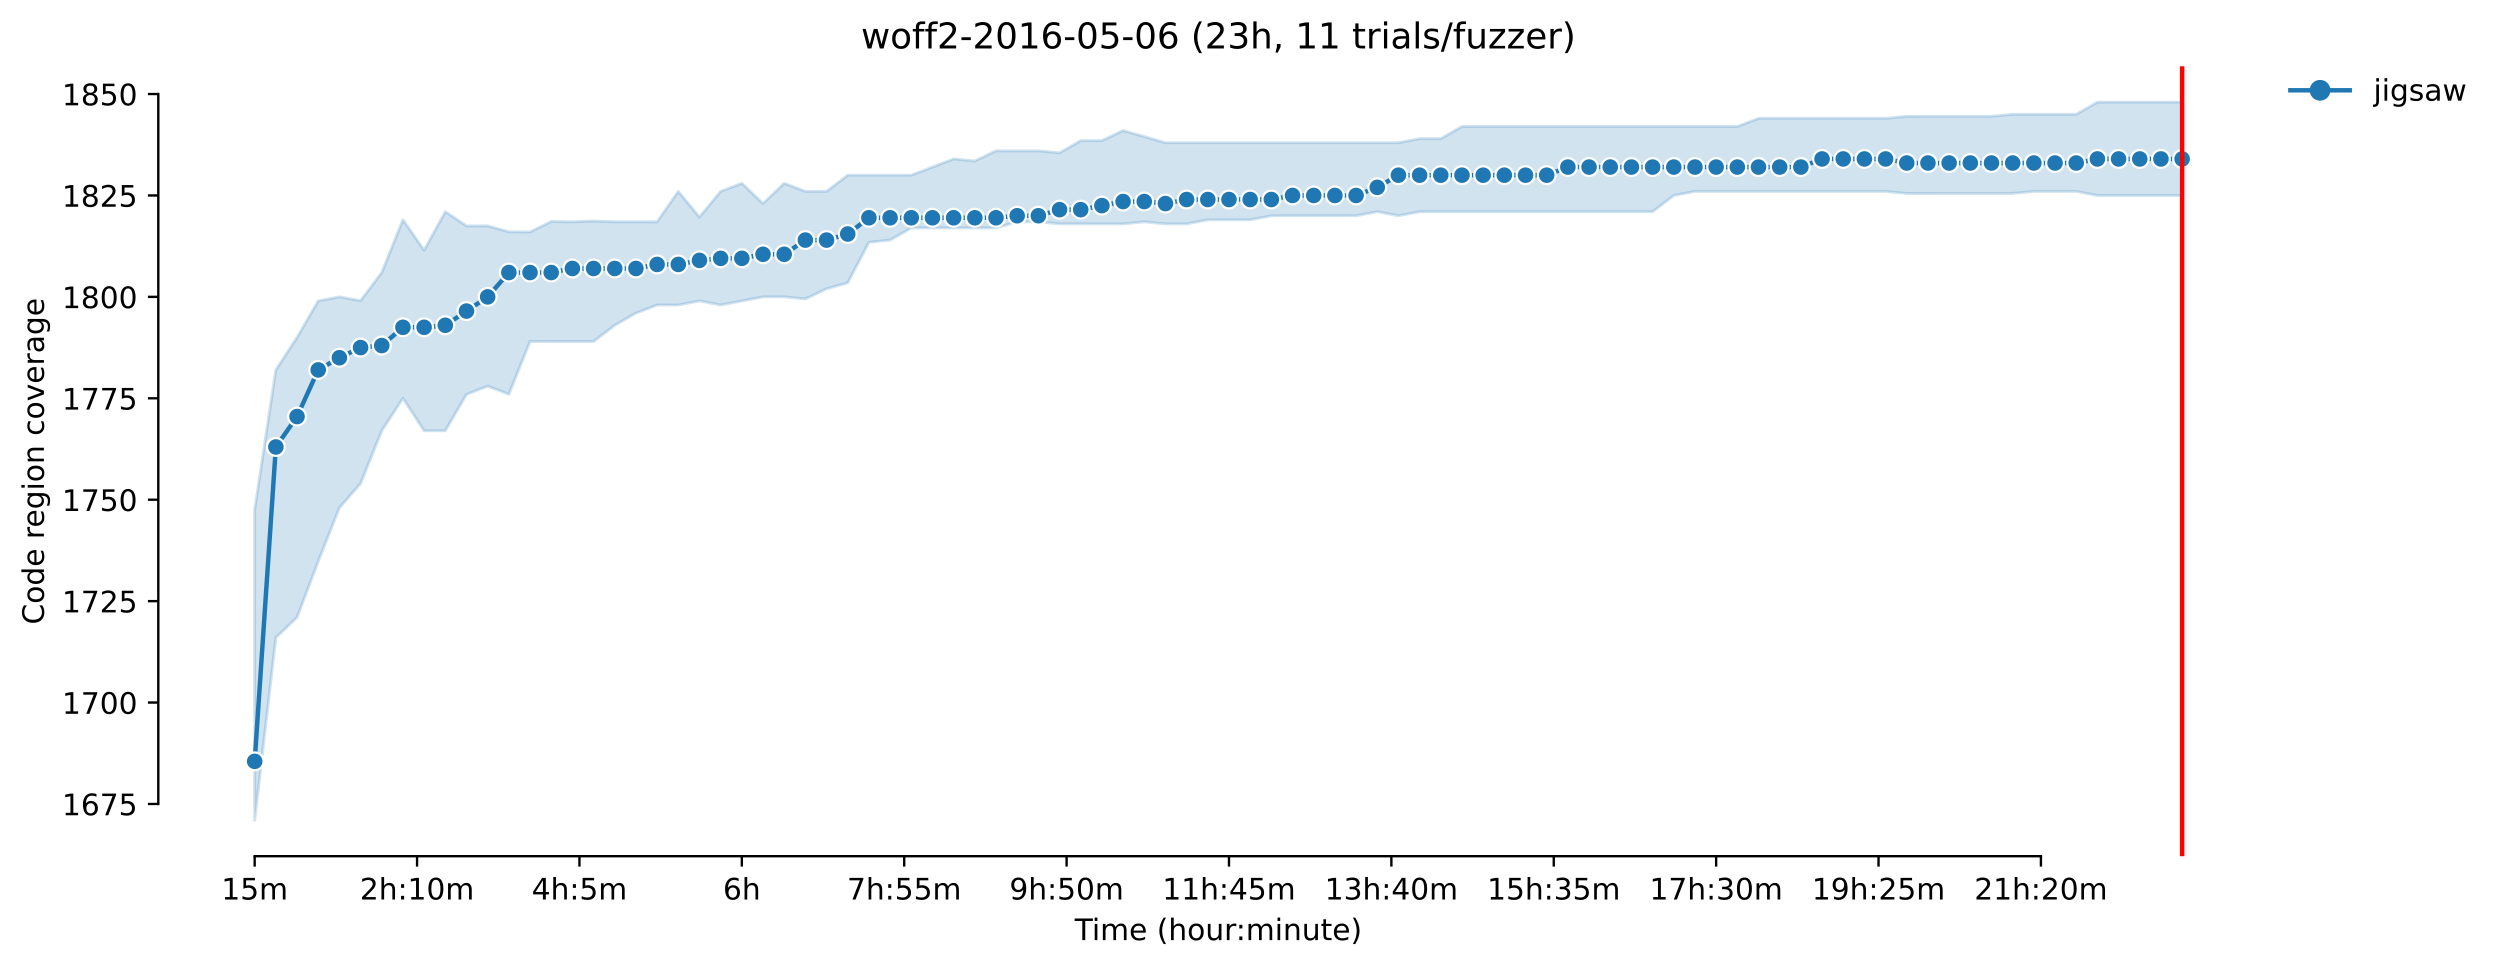 <?xml version="1.0" encoding="utf-8" standalone="no"?>
<!DOCTYPE svg PUBLIC "-//W3C//DTD SVG 1.1//EN"
  "http://www.w3.org/Graphics/SVG/1.1/DTD/svg11.dtd">
<!-- Created with matplotlib (https://matplotlib.org/) -->
<svg height="325.986pt" version="1.1" viewBox="0 0 842.188 325.986" width="842.188pt" xmlns="http://www.w3.org/2000/svg" xmlns:xlink="http://www.w3.org/1999/xlink">
 <defs>
  <style type="text/css">*{stroke-linecap:butt;stroke-linejoin:round;}</style>
 </defs>
 <g id="figure_1">
  <g id="patch_1">
   <path d="M 0 325.986 
L 842.188 325.986 
L 842.188 0 
L 0 0 
z
" style="fill:#ffffff;"/>
  </g>
  <g id="axes_1">
   <g id="patch_2">
    <path d="M 53.328 288.43 
L 767.568 288.43 
L 767.568 22.318 
L 53.328 22.318 
z
" style="fill:#ffffff;"/>
   </g>
   <g id="PolyCollection_1">
    <defs>
     <path d="M 85.794 -154.23 
L 85.794 -49.652 
L 92.929 -111.183 
L 100.064 -118.016 
L 107.199 -136.875 
L 114.335 -154.914 
L 121.47 -163.113 
L 128.605 -180.879 
L 135.74 -191.811 
L 142.876 -180.879 
L 150.011 -180.879 
L 157.146 -193.11 
L 164.281 -195.911 
L 171.417 -193.178 
L 178.552 -210.944 
L 185.687 -210.944 
L 192.823 -210.944 
L 199.958 -210.944 
L 207.093 -216.41 
L 214.228 -220.51 
L 221.364 -223.243 
L 228.499 -223.243 
L 235.634 -224.61 
L 242.769 -223.243 
L 249.905 -224.592 
L 257.04 -225.976 
L 264.175 -225.976 
L 271.31 -225.293 
L 278.446 -228.709 
L 285.581 -230.708 
L 292.716 -244.374 
L 299.852 -245.108 
L 306.987 -249.208 
L 314.122 -249.208 
L 321.257 -249.208 
L 328.393 -249.208 
L 335.528 -249.208 
L 342.663 -251.258 
L 349.798 -251.258 
L 356.934 -250.575 
L 364.069 -250.575 
L 371.204 -250.575 
L 378.339 -250.575 
L 385.475 -251.258 
L 392.61 -250.575 
L 399.745 -250.575 
L 406.88 -251.941 
L 414.016 -251.941 
L 421.151 -251.941 
L 428.286 -253.308 
L 435.422 -253.308 
L 442.557 -253.308 
L 449.692 -253.308 
L 456.827 -253.308 
L 463.963 -254.674 
L 471.098 -253.308 
L 478.233 -254.674 
L 485.368 -254.674 
L 492.504 -254.674 
L 499.639 -254.674 
L 506.774 -254.674 
L 513.909 -254.674 
L 521.045 -254.674 
L 528.18 -254.674 
L 535.315 -254.674 
L 542.451 -254.674 
L 549.586 -254.674 
L 556.721 -254.674 
L 563.856 -260.141 
L 570.992 -261.507 
L 578.127 -261.507 
L 585.262 -261.507 
L 592.397 -261.507 
L 599.533 -261.507 
L 606.668 -261.507 
L 613.803 -261.507 
L 620.938 -261.507 
L 628.074 -261.507 
L 635.209 -261.507 
L 642.344 -260.807 
L 649.479 -260.824 
L 656.615 -260.824 
L 663.75 -260.824 
L 670.885 -260.824 
L 678.021 -260.824 
L 685.156 -261.507 
L 692.291 -261.507 
L 699.426 -261.507 
L 706.562 -260.141 
L 713.697 -260.141 
L 720.832 -260.141 
L 727.967 -260.141 
L 735.103 -260.141 
L 735.103 -291.572 
L 735.103 -291.572 
L 727.967 -291.572 
L 720.832 -291.572 
L 713.697 -291.572 
L 706.562 -291.572 
L 699.426 -287.472 
L 692.291 -287.472 
L 685.156 -287.472 
L 678.021 -287.472 
L 670.885 -286.789 
L 663.75 -286.789 
L 656.615 -286.789 
L 649.479 -286.789 
L 642.344 -286.789 
L 635.209 -286.106 
L 628.074 -286.106 
L 620.938 -286.106 
L 613.803 -286.106 
L 606.668 -286.106 
L 599.533 -286.106 
L 592.397 -286.106 
L 585.262 -283.373 
L 578.127 -283.373 
L 570.992 -283.373 
L 563.856 -283.373 
L 556.721 -283.373 
L 549.586 -283.373 
L 542.451 -283.373 
L 535.315 -283.373 
L 528.18 -283.373 
L 521.045 -283.373 
L 513.909 -283.373 
L 506.774 -283.373 
L 499.639 -283.373 
L 492.504 -283.373 
L 485.368 -279.273 
L 478.233 -279.273 
L 471.098 -277.906 
L 463.963 -277.906 
L 456.827 -277.906 
L 449.692 -277.906 
L 442.557 -277.906 
L 435.422 -277.906 
L 428.286 -277.906 
L 421.151 -277.906 
L 414.016 -277.906 
L 406.88 -277.906 
L 399.745 -277.906 
L 392.61 -277.906 
L 385.475 -279.956 
L 378.339 -282.006 
L 371.204 -278.59 
L 364.069 -278.59 
L 356.934 -274.49 
L 349.798 -275.173 
L 342.663 -275.173 
L 335.528 -275.173 
L 328.393 -271.757 
L 321.257 -272.44 
L 314.122 -269.707 
L 306.987 -266.974 
L 299.852 -266.974 
L 292.716 -266.974 
L 285.581 -266.974 
L 278.446 -261.507 
L 271.31 -261.507 
L 264.175 -264.241 
L 257.04 -257.408 
L 249.905 -264.241 
L 242.769 -261.507 
L 235.634 -252.847 
L 228.499 -261.507 
L 221.364 -251.258 
L 214.228 -251.258 
L 207.093 -251.258 
L 199.958 -251.514 
L 192.823 -251.258 
L 185.687 -251.36 
L 178.552 -247.841 
L 171.417 -247.893 
L 164.281 -249.891 
L 157.146 -249.891 
L 150.011 -254.674 
L 142.876 -241.692 
L 135.74 -251.941 
L 128.605 -234.176 
L 121.47 -224.695 
L 114.335 -225.976 
L 107.199 -224.61 
L 100.064 -212.31 
L 92.929 -201.378 
L 85.794 -154.23 
z
" id="ma2f0a7c96a" style="stroke:#1f77b4;stroke-opacity:0.2;"/>
    </defs>
    <g clip-path="url(#pd173bdd3ea)">
     <use style="fill:#1f77b4;fill-opacity:0.2;stroke:#1f77b4;stroke-opacity:0.2;" x="0" xlink:href="#ma2f0a7c96a" y="325.986"/>
    </g>
   </g>
   <g id="matplotlib.axis_1">
    <g id="xtick_1">
     <g id="line2d_1">
      <defs>
       <path d="M 0 0 
L 0 3.5 
" id="m223c3fe814" style="stroke:#000000;stroke-width:0.8;"/>
      </defs>
      <g>
       <use style="stroke:#000000;stroke-width:0.8;" x="85.794" xlink:href="#m223c3fe814" y="288.43"/>
      </g>
     </g>
     <g id="text_1">
      <!-- 15m -->
      <g transform="translate(74.561 303.029)scale(0.1 -0.1)">
       <defs>
        <path d="M 12.406 8.297 
L 28.516 8.297 
L 28.516 63.922 
L 10.984 60.406 
L 10.984 69.391 
L 28.422 72.906 
L 38.281 72.906 
L 38.281 8.297 
L 54.391 8.297 
L 54.391 0 
L 12.406 0 
z
" id="DejaVuSans-49"/>
        <path d="M 10.797 72.906 
L 49.516 72.906 
L 49.516 64.594 
L 19.828 64.594 
L 19.828 46.734 
Q 21.969 47.469 24.109 47.828 
Q 26.266 48.188 28.422 48.188 
Q 40.625 48.188 47.75 41.5 
Q 54.891 34.812 54.891 23.391 
Q 54.891 11.625 47.562 5.094 
Q 40.234 -1.422 26.906 -1.422 
Q 22.312 -1.422 17.547 -0.641 
Q 12.797 0.141 7.719 1.703 
L 7.719 11.625 
Q 12.109 9.234 16.797 8.062 
Q 21.484 6.891 26.703 6.891 
Q 35.156 6.891 40.078 11.328 
Q 45.016 15.766 45.016 23.391 
Q 45.016 31 40.078 35.438 
Q 35.156 39.891 26.703 39.891 
Q 22.75 39.891 18.812 39.016 
Q 14.891 38.141 10.797 36.281 
z
" id="DejaVuSans-53"/>
        <path d="M 52 44.188 
Q 55.375 50.25 60.062 53.125 
Q 64.75 56 71.094 56 
Q 79.641 56 84.281 50.016 
Q 88.922 44.047 88.922 33.016 
L 88.922 0 
L 79.891 0 
L 79.891 32.719 
Q 79.891 40.578 77.094 44.375 
Q 74.312 48.188 68.609 48.188 
Q 61.625 48.188 57.562 43.547 
Q 53.516 38.922 53.516 30.906 
L 53.516 0 
L 44.484 0 
L 44.484 32.719 
Q 44.484 40.625 41.703 44.406 
Q 38.922 48.188 33.109 48.188 
Q 26.219 48.188 22.156 43.531 
Q 18.109 38.875 18.109 30.906 
L 18.109 0 
L 9.078 0 
L 9.078 54.688 
L 18.109 54.688 
L 18.109 46.188 
Q 21.188 51.219 25.484 53.609 
Q 29.781 56 35.688 56 
Q 41.656 56 45.828 52.969 
Q 50 49.953 52 44.188 
z
" id="DejaVuSans-109"/>
       </defs>
       <use xlink:href="#DejaVuSans-49"/>
       <use x="63.623" xlink:href="#DejaVuSans-53"/>
       <use x="127.246" xlink:href="#DejaVuSans-109"/>
      </g>
     </g>
    </g>
    <g id="xtick_2">
     <g id="line2d_2">
      <g>
       <use style="stroke:#000000;stroke-width:0.8;" x="140.497" xlink:href="#m223c3fe814" y="288.43"/>
      </g>
     </g>
     <g id="text_2">
      <!-- 2h:10m -->
      <g transform="translate(121.23 303.029)scale(0.1 -0.1)">
       <defs>
        <path d="M 19.188 8.297 
L 53.609 8.297 
L 53.609 0 
L 7.328 0 
L 7.328 8.297 
Q 12.938 14.109 22.625 23.891 
Q 32.328 33.688 34.812 36.531 
Q 39.547 41.844 41.422 45.531 
Q 43.312 49.219 43.312 52.781 
Q 43.312 58.594 39.234 62.25 
Q 35.156 65.922 28.609 65.922 
Q 23.969 65.922 18.812 64.312 
Q 13.672 62.703 7.812 59.422 
L 7.812 69.391 
Q 13.766 71.781 18.938 73 
Q 24.125 74.219 28.422 74.219 
Q 39.75 74.219 46.484 68.547 
Q 53.219 62.891 53.219 53.422 
Q 53.219 48.922 51.531 44.891 
Q 49.859 40.875 45.406 35.406 
Q 44.188 33.984 37.641 27.219 
Q 31.109 20.453 19.188 8.297 
z
" id="DejaVuSans-50"/>
        <path d="M 54.891 33.016 
L 54.891 0 
L 45.906 0 
L 45.906 32.719 
Q 45.906 40.484 42.875 44.328 
Q 39.844 48.188 33.797 48.188 
Q 26.516 48.188 22.312 43.547 
Q 18.109 38.922 18.109 30.906 
L 18.109 0 
L 9.078 0 
L 9.078 75.984 
L 18.109 75.984 
L 18.109 46.188 
Q 21.344 51.125 25.703 53.562 
Q 30.078 56 35.797 56 
Q 45.219 56 50.047 50.172 
Q 54.891 44.344 54.891 33.016 
z
" id="DejaVuSans-104"/>
        <path d="M 11.719 12.406 
L 22.016 12.406 
L 22.016 0 
L 11.719 0 
z
M 11.719 51.703 
L 22.016 51.703 
L 22.016 39.312 
L 11.719 39.312 
z
" id="DejaVuSans-58"/>
        <path d="M 31.781 66.406 
Q 24.172 66.406 20.328 58.906 
Q 16.5 51.422 16.5 36.375 
Q 16.5 21.391 20.328 13.891 
Q 24.172 6.391 31.781 6.391 
Q 39.453 6.391 43.281 13.891 
Q 47.125 21.391 47.125 36.375 
Q 47.125 51.422 43.281 58.906 
Q 39.453 66.406 31.781 66.406 
z
M 31.781 74.219 
Q 44.047 74.219 50.516 64.516 
Q 56.984 54.828 56.984 36.375 
Q 56.984 17.969 50.516 8.266 
Q 44.047 -1.422 31.781 -1.422 
Q 19.531 -1.422 13.062 8.266 
Q 6.594 17.969 6.594 36.375 
Q 6.594 54.828 13.062 64.516 
Q 19.531 74.219 31.781 74.219 
z
" id="DejaVuSans-48"/>
       </defs>
       <use xlink:href="#DejaVuSans-50"/>
       <use x="63.623" xlink:href="#DejaVuSans-104"/>
       <use x="127.002" xlink:href="#DejaVuSans-58"/>
       <use x="160.693" xlink:href="#DejaVuSans-49"/>
       <use x="224.316" xlink:href="#DejaVuSans-48"/>
       <use x="287.939" xlink:href="#DejaVuSans-109"/>
      </g>
     </g>
    </g>
    <g id="xtick_3">
     <g id="line2d_3">
      <g>
       <use style="stroke:#000000;stroke-width:0.8;" x="195.201" xlink:href="#m223c3fe814" y="288.43"/>
      </g>
     </g>
     <g id="text_3">
      <!-- 4h:5m -->
      <g transform="translate(179.115 303.029)scale(0.1 -0.1)">
       <defs>
        <path d="M 37.797 64.312 
L 12.891 25.391 
L 37.797 25.391 
z
M 35.203 72.906 
L 47.609 72.906 
L 47.609 25.391 
L 58.016 25.391 
L 58.016 17.188 
L 47.609 17.188 
L 47.609 0 
L 37.797 0 
L 37.797 17.188 
L 4.891 17.188 
L 4.891 26.703 
z
" id="DejaVuSans-52"/>
       </defs>
       <use xlink:href="#DejaVuSans-52"/>
       <use x="63.623" xlink:href="#DejaVuSans-104"/>
       <use x="127.002" xlink:href="#DejaVuSans-58"/>
       <use x="160.693" xlink:href="#DejaVuSans-53"/>
       <use x="224.316" xlink:href="#DejaVuSans-109"/>
      </g>
     </g>
    </g>
    <g id="xtick_4">
     <g id="line2d_4">
      <g>
       <use style="stroke:#000000;stroke-width:0.8;" x="249.905" xlink:href="#m223c3fe814" y="288.43"/>
      </g>
     </g>
     <g id="text_4">
      <!-- 6h -->
      <g transform="translate(243.555 303.029)scale(0.1 -0.1)">
       <defs>
        <path d="M 33.016 40.375 
Q 26.375 40.375 22.484 35.828 
Q 18.609 31.297 18.609 23.391 
Q 18.609 15.531 22.484 10.953 
Q 26.375 6.391 33.016 6.391 
Q 39.656 6.391 43.531 10.953 
Q 47.406 15.531 47.406 23.391 
Q 47.406 31.297 43.531 35.828 
Q 39.656 40.375 33.016 40.375 
z
M 52.594 71.297 
L 52.594 62.312 
Q 48.875 64.062 45.094 64.984 
Q 41.312 65.922 37.594 65.922 
Q 27.828 65.922 22.672 59.328 
Q 17.531 52.734 16.797 39.406 
Q 19.672 43.656 24.016 45.922 
Q 28.375 48.188 33.594 48.188 
Q 44.578 48.188 50.953 41.516 
Q 57.328 34.859 57.328 23.391 
Q 57.328 12.156 50.688 5.359 
Q 44.047 -1.422 33.016 -1.422 
Q 20.359 -1.422 13.672 8.266 
Q 6.984 17.969 6.984 36.375 
Q 6.984 53.656 15.188 63.938 
Q 23.391 74.219 37.203 74.219 
Q 40.922 74.219 44.703 73.484 
Q 48.484 72.75 52.594 71.297 
z
" id="DejaVuSans-54"/>
       </defs>
       <use xlink:href="#DejaVuSans-54"/>
       <use x="63.623" xlink:href="#DejaVuSans-104"/>
      </g>
     </g>
    </g>
    <g id="xtick_5">
     <g id="line2d_5">
      <g>
       <use style="stroke:#000000;stroke-width:0.8;" x="304.608" xlink:href="#m223c3fe814" y="288.43"/>
      </g>
     </g>
     <g id="text_5">
      <!-- 7h:55m -->
      <g transform="translate(285.341 303.029)scale(0.1 -0.1)">
       <defs>
        <path d="M 8.203 72.906 
L 55.078 72.906 
L 55.078 68.703 
L 28.609 0 
L 18.312 0 
L 43.219 64.594 
L 8.203 64.594 
z
" id="DejaVuSans-55"/>
       </defs>
       <use xlink:href="#DejaVuSans-55"/>
       <use x="63.623" xlink:href="#DejaVuSans-104"/>
       <use x="127.002" xlink:href="#DejaVuSans-58"/>
       <use x="160.693" xlink:href="#DejaVuSans-53"/>
       <use x="224.316" xlink:href="#DejaVuSans-53"/>
       <use x="287.939" xlink:href="#DejaVuSans-109"/>
      </g>
     </g>
    </g>
    <g id="xtick_6">
     <g id="line2d_6">
      <g>
       <use style="stroke:#000000;stroke-width:0.8;" x="359.312" xlink:href="#m223c3fe814" y="288.43"/>
      </g>
     </g>
     <g id="text_6">
      <!-- 9h:50m -->
      <g transform="translate(340.045 303.029)scale(0.1 -0.1)">
       <defs>
        <path d="M 10.984 1.516 
L 10.984 10.5 
Q 14.703 8.734 18.5 7.812 
Q 22.312 6.891 25.984 6.891 
Q 35.75 6.891 40.891 13.453 
Q 46.047 20.016 46.781 33.406 
Q 43.953 29.203 39.594 26.953 
Q 35.25 24.703 29.984 24.703 
Q 19.047 24.703 12.672 31.312 
Q 6.297 37.938 6.297 49.422 
Q 6.297 60.641 12.938 67.422 
Q 19.578 74.219 30.609 74.219 
Q 43.266 74.219 49.922 64.516 
Q 56.594 54.828 56.594 36.375 
Q 56.594 19.141 48.406 8.859 
Q 40.234 -1.422 26.422 -1.422 
Q 22.703 -1.422 18.891 -0.688 
Q 15.094 0.047 10.984 1.516 
z
M 30.609 32.422 
Q 37.25 32.422 41.125 36.953 
Q 45.016 41.5 45.016 49.422 
Q 45.016 57.281 41.125 61.844 
Q 37.25 66.406 30.609 66.406 
Q 23.969 66.406 20.094 61.844 
Q 16.219 57.281 16.219 49.422 
Q 16.219 41.5 20.094 36.953 
Q 23.969 32.422 30.609 32.422 
z
" id="DejaVuSans-57"/>
       </defs>
       <use xlink:href="#DejaVuSans-57"/>
       <use x="63.623" xlink:href="#DejaVuSans-104"/>
       <use x="127.002" xlink:href="#DejaVuSans-58"/>
       <use x="160.693" xlink:href="#DejaVuSans-53"/>
       <use x="224.316" xlink:href="#DejaVuSans-48"/>
       <use x="287.939" xlink:href="#DejaVuSans-109"/>
      </g>
     </g>
    </g>
    <g id="xtick_7">
     <g id="line2d_7">
      <g>
       <use style="stroke:#000000;stroke-width:0.8;" x="414.016" xlink:href="#m223c3fe814" y="288.43"/>
      </g>
     </g>
     <g id="text_7">
      <!-- 11h:45m -->
      <g transform="translate(391.567 303.029)scale(0.1 -0.1)">
       <use xlink:href="#DejaVuSans-49"/>
       <use x="63.623" xlink:href="#DejaVuSans-49"/>
       <use x="127.246" xlink:href="#DejaVuSans-104"/>
       <use x="190.625" xlink:href="#DejaVuSans-58"/>
       <use x="224.316" xlink:href="#DejaVuSans-52"/>
       <use x="287.939" xlink:href="#DejaVuSans-53"/>
       <use x="351.562" xlink:href="#DejaVuSans-109"/>
      </g>
     </g>
    </g>
    <g id="xtick_8">
     <g id="line2d_8">
      <g>
       <use style="stroke:#000000;stroke-width:0.8;" x="468.719" xlink:href="#m223c3fe814" y="288.43"/>
      </g>
     </g>
     <g id="text_8">
      <!-- 13h:40m -->
      <g transform="translate(446.271 303.029)scale(0.1 -0.1)">
       <defs>
        <path d="M 40.578 39.312 
Q 47.656 37.797 51.625 33 
Q 55.609 28.219 55.609 21.188 
Q 55.609 10.406 48.188 4.484 
Q 40.766 -1.422 27.094 -1.422 
Q 22.516 -1.422 17.656 -0.516 
Q 12.797 0.391 7.625 2.203 
L 7.625 11.719 
Q 11.719 9.328 16.594 8.109 
Q 21.484 6.891 26.812 6.891 
Q 36.078 6.891 40.938 10.547 
Q 45.797 14.203 45.797 21.188 
Q 45.797 27.641 41.281 31.266 
Q 36.766 34.906 28.719 34.906 
L 20.219 34.906 
L 20.219 43.016 
L 29.109 43.016 
Q 36.375 43.016 40.234 45.922 
Q 44.094 48.828 44.094 54.297 
Q 44.094 59.906 40.109 62.906 
Q 36.141 65.922 28.719 65.922 
Q 24.656 65.922 20.016 65.031 
Q 15.375 64.156 9.812 62.312 
L 9.812 71.094 
Q 15.438 72.656 20.344 73.438 
Q 25.25 74.219 29.594 74.219 
Q 40.828 74.219 47.359 69.109 
Q 53.906 64.016 53.906 55.328 
Q 53.906 49.266 50.438 45.094 
Q 46.969 40.922 40.578 39.312 
z
" id="DejaVuSans-51"/>
       </defs>
       <use xlink:href="#DejaVuSans-49"/>
       <use x="63.623" xlink:href="#DejaVuSans-51"/>
       <use x="127.246" xlink:href="#DejaVuSans-104"/>
       <use x="190.625" xlink:href="#DejaVuSans-58"/>
       <use x="224.316" xlink:href="#DejaVuSans-52"/>
       <use x="287.939" xlink:href="#DejaVuSans-48"/>
       <use x="351.562" xlink:href="#DejaVuSans-109"/>
      </g>
     </g>
    </g>
    <g id="xtick_9">
     <g id="line2d_9">
      <g>
       <use style="stroke:#000000;stroke-width:0.8;" x="523.423" xlink:href="#m223c3fe814" y="288.43"/>
      </g>
     </g>
     <g id="text_9">
      <!-- 15h:35m -->
      <g transform="translate(500.975 303.029)scale(0.1 -0.1)">
       <use xlink:href="#DejaVuSans-49"/>
       <use x="63.623" xlink:href="#DejaVuSans-53"/>
       <use x="127.246" xlink:href="#DejaVuSans-104"/>
       <use x="190.625" xlink:href="#DejaVuSans-58"/>
       <use x="224.316" xlink:href="#DejaVuSans-51"/>
       <use x="287.939" xlink:href="#DejaVuSans-53"/>
       <use x="351.562" xlink:href="#DejaVuSans-109"/>
      </g>
     </g>
    </g>
    <g id="xtick_10">
     <g id="line2d_10">
      <g>
       <use style="stroke:#000000;stroke-width:0.8;" x="578.127" xlink:href="#m223c3fe814" y="288.43"/>
      </g>
     </g>
     <g id="text_10">
      <!-- 17h:30m -->
      <g transform="translate(555.678 303.029)scale(0.1 -0.1)">
       <use xlink:href="#DejaVuSans-49"/>
       <use x="63.623" xlink:href="#DejaVuSans-55"/>
       <use x="127.246" xlink:href="#DejaVuSans-104"/>
       <use x="190.625" xlink:href="#DejaVuSans-58"/>
       <use x="224.316" xlink:href="#DejaVuSans-51"/>
       <use x="287.939" xlink:href="#DejaVuSans-48"/>
       <use x="351.562" xlink:href="#DejaVuSans-109"/>
      </g>
     </g>
    </g>
    <g id="xtick_11">
     <g id="line2d_11">
      <g>
       <use style="stroke:#000000;stroke-width:0.8;" x="632.831" xlink:href="#m223c3fe814" y="288.43"/>
      </g>
     </g>
     <g id="text_11">
      <!-- 19h:25m -->
      <g transform="translate(610.382 303.029)scale(0.1 -0.1)">
       <use xlink:href="#DejaVuSans-49"/>
       <use x="63.623" xlink:href="#DejaVuSans-57"/>
       <use x="127.246" xlink:href="#DejaVuSans-104"/>
       <use x="190.625" xlink:href="#DejaVuSans-58"/>
       <use x="224.316" xlink:href="#DejaVuSans-50"/>
       <use x="287.939" xlink:href="#DejaVuSans-53"/>
       <use x="351.562" xlink:href="#DejaVuSans-109"/>
      </g>
     </g>
    </g>
    <g id="xtick_12">
     <g id="line2d_12">
      <g>
       <use style="stroke:#000000;stroke-width:0.8;" x="687.534" xlink:href="#m223c3fe814" y="288.43"/>
      </g>
     </g>
     <g id="text_12">
      <!-- 21h:20m -->
      <g transform="translate(665.086 303.029)scale(0.1 -0.1)">
       <use xlink:href="#DejaVuSans-50"/>
       <use x="63.623" xlink:href="#DejaVuSans-49"/>
       <use x="127.246" xlink:href="#DejaVuSans-104"/>
       <use x="190.625" xlink:href="#DejaVuSans-58"/>
       <use x="224.316" xlink:href="#DejaVuSans-50"/>
       <use x="287.939" xlink:href="#DejaVuSans-48"/>
       <use x="351.562" xlink:href="#DejaVuSans-109"/>
      </g>
     </g>
    </g>
    <g id="text_13">
     <!-- Time (hour:minute) -->
     <g transform="translate(362.041 316.707)scale(0.1 -0.1)">
      <defs>
       <path d="M -0.297 72.906 
L 61.375 72.906 
L 61.375 64.594 
L 35.5 64.594 
L 35.5 0 
L 25.594 0 
L 25.594 64.594 
L -0.297 64.594 
z
" id="DejaVuSans-84"/>
       <path d="M 9.422 54.688 
L 18.406 54.688 
L 18.406 0 
L 9.422 0 
z
M 9.422 75.984 
L 18.406 75.984 
L 18.406 64.594 
L 9.422 64.594 
z
" id="DejaVuSans-105"/>
       <path d="M 56.203 29.594 
L 56.203 25.203 
L 14.891 25.203 
Q 15.484 15.922 20.484 11.062 
Q 25.484 6.203 34.422 6.203 
Q 39.594 6.203 44.453 7.469 
Q 49.312 8.734 54.109 11.281 
L 54.109 2.781 
Q 49.266 0.734 44.188 -0.344 
Q 39.109 -1.422 33.891 -1.422 
Q 20.797 -1.422 13.156 6.188 
Q 5.516 13.812 5.516 26.812 
Q 5.516 40.234 12.766 48.109 
Q 20.016 56 32.328 56 
Q 43.359 56 49.781 48.891 
Q 56.203 41.797 56.203 29.594 
z
M 47.219 32.234 
Q 47.125 39.594 43.094 43.984 
Q 39.062 48.391 32.422 48.391 
Q 24.906 48.391 20.391 44.141 
Q 15.875 39.891 15.188 32.172 
z
" id="DejaVuSans-101"/>
       <path id="DejaVuSans-32"/>
       <path d="M 31 75.875 
Q 24.469 64.656 21.281 53.656 
Q 18.109 42.672 18.109 31.391 
Q 18.109 20.125 21.312 9.062 
Q 24.516 -2 31 -13.188 
L 23.188 -13.188 
Q 15.875 -1.703 12.234 9.375 
Q 8.594 20.453 8.594 31.391 
Q 8.594 42.281 12.203 53.312 
Q 15.828 64.359 23.188 75.875 
z
" id="DejaVuSans-40"/>
       <path d="M 30.609 48.391 
Q 23.391 48.391 19.188 42.75 
Q 14.984 37.109 14.984 27.297 
Q 14.984 17.484 19.156 11.844 
Q 23.344 6.203 30.609 6.203 
Q 37.797 6.203 41.984 11.859 
Q 46.188 17.531 46.188 27.297 
Q 46.188 37.016 41.984 42.703 
Q 37.797 48.391 30.609 48.391 
z
M 30.609 56 
Q 42.328 56 49.016 48.375 
Q 55.719 40.766 55.719 27.297 
Q 55.719 13.875 49.016 6.219 
Q 42.328 -1.422 30.609 -1.422 
Q 18.844 -1.422 12.172 6.219 
Q 5.516 13.875 5.516 27.297 
Q 5.516 40.766 12.172 48.375 
Q 18.844 56 30.609 56 
z
" id="DejaVuSans-111"/>
       <path d="M 8.5 21.578 
L 8.5 54.688 
L 17.484 54.688 
L 17.484 21.922 
Q 17.484 14.156 20.5 10.266 
Q 23.531 6.391 29.594 6.391 
Q 36.859 6.391 41.078 11.031 
Q 45.312 15.672 45.312 23.688 
L 45.312 54.688 
L 54.297 54.688 
L 54.297 0 
L 45.312 0 
L 45.312 8.406 
Q 42.047 3.422 37.719 1 
Q 33.406 -1.422 27.688 -1.422 
Q 18.266 -1.422 13.375 4.438 
Q 8.5 10.297 8.5 21.578 
z
M 31.109 56 
z
" id="DejaVuSans-117"/>
       <path d="M 41.109 46.297 
Q 39.594 47.172 37.812 47.578 
Q 36.031 48 33.891 48 
Q 26.266 48 22.188 43.047 
Q 18.109 38.094 18.109 28.812 
L 18.109 0 
L 9.078 0 
L 9.078 54.688 
L 18.109 54.688 
L 18.109 46.188 
Q 20.953 51.172 25.484 53.578 
Q 30.031 56 36.531 56 
Q 37.453 56 38.578 55.875 
Q 39.703 55.766 41.062 55.516 
z
" id="DejaVuSans-114"/>
       <path d="M 54.891 33.016 
L 54.891 0 
L 45.906 0 
L 45.906 32.719 
Q 45.906 40.484 42.875 44.328 
Q 39.844 48.188 33.797 48.188 
Q 26.516 48.188 22.312 43.547 
Q 18.109 38.922 18.109 30.906 
L 18.109 0 
L 9.078 0 
L 9.078 54.688 
L 18.109 54.688 
L 18.109 46.188 
Q 21.344 51.125 25.703 53.562 
Q 30.078 56 35.797 56 
Q 45.219 56 50.047 50.172 
Q 54.891 44.344 54.891 33.016 
z
" id="DejaVuSans-110"/>
       <path d="M 18.312 70.219 
L 18.312 54.688 
L 36.812 54.688 
L 36.812 47.703 
L 18.312 47.703 
L 18.312 18.016 
Q 18.312 11.328 20.141 9.422 
Q 21.969 7.516 27.594 7.516 
L 36.812 7.516 
L 36.812 0 
L 27.594 0 
Q 17.188 0 13.234 3.875 
Q 9.281 7.766 9.281 18.016 
L 9.281 47.703 
L 2.688 47.703 
L 2.688 54.688 
L 9.281 54.688 
L 9.281 70.219 
z
" id="DejaVuSans-116"/>
       <path d="M 8.016 75.875 
L 15.828 75.875 
Q 23.141 64.359 26.781 53.312 
Q 30.422 42.281 30.422 31.391 
Q 30.422 20.453 26.781 9.375 
Q 23.141 -1.703 15.828 -13.188 
L 8.016 -13.188 
Q 14.5 -2 17.703 9.062 
Q 20.906 20.125 20.906 31.391 
Q 20.906 42.672 17.703 53.656 
Q 14.5 64.656 8.016 75.875 
z
" id="DejaVuSans-41"/>
      </defs>
      <use xlink:href="#DejaVuSans-84"/>
      <use x="57.959" xlink:href="#DejaVuSans-105"/>
      <use x="85.742" xlink:href="#DejaVuSans-109"/>
      <use x="183.154" xlink:href="#DejaVuSans-101"/>
      <use x="244.678" xlink:href="#DejaVuSans-32"/>
      <use x="276.465" xlink:href="#DejaVuSans-40"/>
      <use x="315.479" xlink:href="#DejaVuSans-104"/>
      <use x="378.857" xlink:href="#DejaVuSans-111"/>
      <use x="440.039" xlink:href="#DejaVuSans-117"/>
      <use x="503.418" xlink:href="#DejaVuSans-114"/>
      <use x="542.781" xlink:href="#DejaVuSans-58"/>
      <use x="576.473" xlink:href="#DejaVuSans-109"/>
      <use x="673.885" xlink:href="#DejaVuSans-105"/>
      <use x="701.668" xlink:href="#DejaVuSans-110"/>
      <use x="765.047" xlink:href="#DejaVuSans-117"/>
      <use x="828.426" xlink:href="#DejaVuSans-116"/>
      <use x="867.635" xlink:href="#DejaVuSans-101"/>
      <use x="929.158" xlink:href="#DejaVuSans-41"/>
     </g>
    </g>
   </g>
   <g id="matplotlib.axis_2">
    <g id="ytick_1">
     <g id="line2d_13">
      <defs>
       <path d="M 0 0 
L -3.5 0 
" id="m54ae099f27" style="stroke:#000000;stroke-width:0.8;"/>
      </defs>
      <g>
       <use style="stroke:#000000;stroke-width:0.8;" x="53.328" xlink:href="#m54ae099f27" y="270.834"/>
      </g>
     </g>
     <g id="text_14">
      <!-- 1675 -->
      <g transform="translate(20.878 274.633)scale(0.1 -0.1)">
       <use xlink:href="#DejaVuSans-49"/>
       <use x="63.623" xlink:href="#DejaVuSans-54"/>
       <use x="127.246" xlink:href="#DejaVuSans-55"/>
       <use x="190.869" xlink:href="#DejaVuSans-53"/>
      </g>
     </g>
    </g>
    <g id="ytick_2">
     <g id="line2d_14">
      <g>
       <use style="stroke:#000000;stroke-width:0.8;" x="53.328" xlink:href="#m54ae099f27" y="236.669"/>
      </g>
     </g>
     <g id="text_15">
      <!-- 1700 -->
      <g transform="translate(20.878 240.468)scale(0.1 -0.1)">
       <use xlink:href="#DejaVuSans-49"/>
       <use x="63.623" xlink:href="#DejaVuSans-55"/>
       <use x="127.246" xlink:href="#DejaVuSans-48"/>
       <use x="190.869" xlink:href="#DejaVuSans-48"/>
      </g>
     </g>
    </g>
    <g id="ytick_3">
     <g id="line2d_15">
      <g>
       <use style="stroke:#000000;stroke-width:0.8;" x="53.328" xlink:href="#m54ae099f27" y="202.504"/>
      </g>
     </g>
     <g id="text_16">
      <!-- 1725 -->
      <g transform="translate(20.878 206.304)scale(0.1 -0.1)">
       <use xlink:href="#DejaVuSans-49"/>
       <use x="63.623" xlink:href="#DejaVuSans-55"/>
       <use x="127.246" xlink:href="#DejaVuSans-50"/>
       <use x="190.869" xlink:href="#DejaVuSans-53"/>
      </g>
     </g>
    </g>
    <g id="ytick_4">
     <g id="line2d_16">
      <g>
       <use style="stroke:#000000;stroke-width:0.8;" x="53.328" xlink:href="#m54ae099f27" y="168.34"/>
      </g>
     </g>
     <g id="text_17">
      <!-- 1750 -->
      <g transform="translate(20.878 172.139)scale(0.1 -0.1)">
       <use xlink:href="#DejaVuSans-49"/>
       <use x="63.623" xlink:href="#DejaVuSans-55"/>
       <use x="127.246" xlink:href="#DejaVuSans-53"/>
       <use x="190.869" xlink:href="#DejaVuSans-48"/>
      </g>
     </g>
    </g>
    <g id="ytick_5">
     <g id="line2d_17">
      <g>
       <use style="stroke:#000000;stroke-width:0.8;" x="53.328" xlink:href="#m54ae099f27" y="134.175"/>
      </g>
     </g>
     <g id="text_18">
      <!-- 1775 -->
      <g transform="translate(20.878 137.974)scale(0.1 -0.1)">
       <use xlink:href="#DejaVuSans-49"/>
       <use x="63.623" xlink:href="#DejaVuSans-55"/>
       <use x="127.246" xlink:href="#DejaVuSans-55"/>
       <use x="190.869" xlink:href="#DejaVuSans-53"/>
      </g>
     </g>
    </g>
    <g id="ytick_6">
     <g id="line2d_18">
      <g>
       <use style="stroke:#000000;stroke-width:0.8;" x="53.328" xlink:href="#m54ae099f27" y="100.01"/>
      </g>
     </g>
     <g id="text_19">
      <!-- 1800 -->
      <g transform="translate(20.878 103.81)scale(0.1 -0.1)">
       <defs>
        <path d="M 31.781 34.625 
Q 24.75 34.625 20.719 30.859 
Q 16.703 27.094 16.703 20.516 
Q 16.703 13.922 20.719 10.156 
Q 24.75 6.391 31.781 6.391 
Q 38.812 6.391 42.859 10.172 
Q 46.922 13.969 46.922 20.516 
Q 46.922 27.094 42.891 30.859 
Q 38.875 34.625 31.781 34.625 
z
M 21.922 38.812 
Q 15.578 40.375 12.031 44.719 
Q 8.5 49.078 8.5 55.328 
Q 8.5 64.062 14.719 69.141 
Q 20.953 74.219 31.781 74.219 
Q 42.672 74.219 48.875 69.141 
Q 55.078 64.062 55.078 55.328 
Q 55.078 49.078 51.531 44.719 
Q 48 40.375 41.703 38.812 
Q 48.828 37.156 52.797 32.312 
Q 56.781 27.484 56.781 20.516 
Q 56.781 9.906 50.312 4.234 
Q 43.844 -1.422 31.781 -1.422 
Q 19.734 -1.422 13.25 4.234 
Q 6.781 9.906 6.781 20.516 
Q 6.781 27.484 10.781 32.312 
Q 14.797 37.156 21.922 38.812 
z
M 18.312 54.391 
Q 18.312 48.734 21.844 45.562 
Q 25.391 42.391 31.781 42.391 
Q 38.141 42.391 41.719 45.562 
Q 45.312 48.734 45.312 54.391 
Q 45.312 60.062 41.719 63.234 
Q 38.141 66.406 31.781 66.406 
Q 25.391 66.406 21.844 63.234 
Q 18.312 60.062 18.312 54.391 
z
" id="DejaVuSans-56"/>
       </defs>
       <use xlink:href="#DejaVuSans-49"/>
       <use x="63.623" xlink:href="#DejaVuSans-56"/>
       <use x="127.246" xlink:href="#DejaVuSans-48"/>
       <use x="190.869" xlink:href="#DejaVuSans-48"/>
      </g>
     </g>
    </g>
    <g id="ytick_7">
     <g id="line2d_19">
      <g>
       <use style="stroke:#000000;stroke-width:0.8;" x="53.328" xlink:href="#m54ae099f27" y="65.846"/>
      </g>
     </g>
     <g id="text_20">
      <!-- 1825 -->
      <g transform="translate(20.878 69.645)scale(0.1 -0.1)">
       <use xlink:href="#DejaVuSans-49"/>
       <use x="63.623" xlink:href="#DejaVuSans-56"/>
       <use x="127.246" xlink:href="#DejaVuSans-50"/>
       <use x="190.869" xlink:href="#DejaVuSans-53"/>
      </g>
     </g>
    </g>
    <g id="ytick_8">
     <g id="line2d_20">
      <g>
       <use style="stroke:#000000;stroke-width:0.8;" x="53.328" xlink:href="#m54ae099f27" y="31.681"/>
      </g>
     </g>
     <g id="text_21">
      <!-- 1850 -->
      <g transform="translate(20.878 35.48)scale(0.1 -0.1)">
       <use xlink:href="#DejaVuSans-49"/>
       <use x="63.623" xlink:href="#DejaVuSans-56"/>
       <use x="127.246" xlink:href="#DejaVuSans-53"/>
       <use x="190.869" xlink:href="#DejaVuSans-48"/>
      </g>
     </g>
    </g>
    <g id="text_22">
     <!-- Code region coverage -->
     <g transform="translate(14.798 210.38)rotate(-90)scale(0.1 -0.1)">
      <defs>
       <path d="M 64.406 67.281 
L 64.406 56.891 
Q 59.422 61.531 53.781 63.812 
Q 48.141 66.109 41.797 66.109 
Q 29.297 66.109 22.656 58.469 
Q 16.016 50.828 16.016 36.375 
Q 16.016 21.969 22.656 14.328 
Q 29.297 6.688 41.797 6.688 
Q 48.141 6.688 53.781 8.984 
Q 59.422 11.281 64.406 15.922 
L 64.406 5.609 
Q 59.234 2.094 53.438 0.328 
Q 47.656 -1.422 41.219 -1.422 
Q 24.656 -1.422 15.125 8.703 
Q 5.609 18.844 5.609 36.375 
Q 5.609 53.953 15.125 64.078 
Q 24.656 74.219 41.219 74.219 
Q 47.75 74.219 53.531 72.484 
Q 59.328 70.75 64.406 67.281 
z
" id="DejaVuSans-67"/>
       <path d="M 45.406 46.391 
L 45.406 75.984 
L 54.391 75.984 
L 54.391 0 
L 45.406 0 
L 45.406 8.203 
Q 42.578 3.328 38.25 0.953 
Q 33.938 -1.422 27.875 -1.422 
Q 17.969 -1.422 11.734 6.484 
Q 5.516 14.406 5.516 27.297 
Q 5.516 40.188 11.734 48.094 
Q 17.969 56 27.875 56 
Q 33.938 56 38.25 53.625 
Q 42.578 51.266 45.406 46.391 
z
M 14.797 27.297 
Q 14.797 17.391 18.875 11.75 
Q 22.953 6.109 30.078 6.109 
Q 37.203 6.109 41.297 11.75 
Q 45.406 17.391 45.406 27.297 
Q 45.406 37.203 41.297 42.844 
Q 37.203 48.484 30.078 48.484 
Q 22.953 48.484 18.875 42.844 
Q 14.797 37.203 14.797 27.297 
z
" id="DejaVuSans-100"/>
       <path d="M 45.406 27.984 
Q 45.406 37.75 41.375 43.109 
Q 37.359 48.484 30.078 48.484 
Q 22.859 48.484 18.828 43.109 
Q 14.797 37.75 14.797 27.984 
Q 14.797 18.266 18.828 12.891 
Q 22.859 7.516 30.078 7.516 
Q 37.359 7.516 41.375 12.891 
Q 45.406 18.266 45.406 27.984 
z
M 54.391 6.781 
Q 54.391 -7.172 48.188 -13.984 
Q 42 -20.797 29.203 -20.797 
Q 24.469 -20.797 20.266 -20.094 
Q 16.062 -19.391 12.109 -17.922 
L 12.109 -9.188 
Q 16.062 -11.328 19.922 -12.344 
Q 23.781 -13.375 27.781 -13.375 
Q 36.625 -13.375 41.016 -8.766 
Q 45.406 -4.156 45.406 5.172 
L 45.406 9.625 
Q 42.625 4.781 38.281 2.391 
Q 33.938 0 27.875 0 
Q 17.828 0 11.672 7.656 
Q 5.516 15.328 5.516 27.984 
Q 5.516 40.672 11.672 48.328 
Q 17.828 56 27.875 56 
Q 33.938 56 38.281 53.609 
Q 42.625 51.219 45.406 46.391 
L 45.406 54.688 
L 54.391 54.688 
z
" id="DejaVuSans-103"/>
       <path d="M 48.781 52.594 
L 48.781 44.188 
Q 44.969 46.297 41.141 47.344 
Q 37.312 48.391 33.406 48.391 
Q 24.656 48.391 19.812 42.844 
Q 14.984 37.312 14.984 27.297 
Q 14.984 17.281 19.812 11.734 
Q 24.656 6.203 33.406 6.203 
Q 37.312 6.203 41.141 7.25 
Q 44.969 8.297 48.781 10.406 
L 48.781 2.094 
Q 45.016 0.344 40.984 -0.531 
Q 36.969 -1.422 32.422 -1.422 
Q 20.062 -1.422 12.781 6.344 
Q 5.516 14.109 5.516 27.297 
Q 5.516 40.672 12.859 48.328 
Q 20.219 56 33.016 56 
Q 37.156 56 41.109 55.141 
Q 45.062 54.297 48.781 52.594 
z
" id="DejaVuSans-99"/>
       <path d="M 2.984 54.688 
L 12.5 54.688 
L 29.594 8.797 
L 46.688 54.688 
L 56.203 54.688 
L 35.688 0 
L 23.484 0 
z
" id="DejaVuSans-118"/>
       <path d="M 34.281 27.484 
Q 23.391 27.484 19.188 25 
Q 14.984 22.516 14.984 16.5 
Q 14.984 11.719 18.141 8.906 
Q 21.297 6.109 26.703 6.109 
Q 34.188 6.109 38.703 11.406 
Q 43.219 16.703 43.219 25.484 
L 43.219 27.484 
z
M 52.203 31.203 
L 52.203 0 
L 43.219 0 
L 43.219 8.297 
Q 40.141 3.328 35.547 0.953 
Q 30.953 -1.422 24.312 -1.422 
Q 15.922 -1.422 10.953 3.297 
Q 6 8.016 6 15.922 
Q 6 25.141 12.172 29.828 
Q 18.359 34.516 30.609 34.516 
L 43.219 34.516 
L 43.219 35.406 
Q 43.219 41.609 39.141 45 
Q 35.062 48.391 27.688 48.391 
Q 23 48.391 18.547 47.266 
Q 14.109 46.141 10.016 43.891 
L 10.016 52.203 
Q 14.938 54.109 19.578 55.047 
Q 24.219 56 28.609 56 
Q 40.484 56 46.344 49.844 
Q 52.203 43.703 52.203 31.203 
z
" id="DejaVuSans-97"/>
      </defs>
      <use xlink:href="#DejaVuSans-67"/>
      <use x="69.824" xlink:href="#DejaVuSans-111"/>
      <use x="131.006" xlink:href="#DejaVuSans-100"/>
      <use x="194.482" xlink:href="#DejaVuSans-101"/>
      <use x="256.006" xlink:href="#DejaVuSans-32"/>
      <use x="287.793" xlink:href="#DejaVuSans-114"/>
      <use x="326.656" xlink:href="#DejaVuSans-101"/>
      <use x="388.18" xlink:href="#DejaVuSans-103"/>
      <use x="451.656" xlink:href="#DejaVuSans-105"/>
      <use x="479.439" xlink:href="#DejaVuSans-111"/>
      <use x="540.621" xlink:href="#DejaVuSans-110"/>
      <use x="604" xlink:href="#DejaVuSans-32"/>
      <use x="635.787" xlink:href="#DejaVuSans-99"/>
      <use x="690.768" xlink:href="#DejaVuSans-111"/>
      <use x="751.949" xlink:href="#DejaVuSans-118"/>
      <use x="811.129" xlink:href="#DejaVuSans-101"/>
      <use x="872.652" xlink:href="#DejaVuSans-114"/>
      <use x="913.766" xlink:href="#DejaVuSans-97"/>
      <use x="975.045" xlink:href="#DejaVuSans-103"/>
      <use x="1038.521" xlink:href="#DejaVuSans-101"/>
     </g>
    </g>
   </g>
   <g id="line2d_21">
    <path clip-path="url(#pd173bdd3ea)" d="M 85.794 256.484 
L 92.929 150.574 
L 100.064 140.325 
L 107.199 124.609 
L 114.335 120.509 
L 121.47 117.093 
L 128.605 116.409 
L 135.74 110.26 
L 142.876 110.26 
L 150.011 109.576 
L 157.146 104.793 
L 164.281 100.01 
L 171.417 91.811 
L 178.552 91.811 
L 185.687 91.811 
L 192.823 90.444 
L 199.958 90.444 
L 207.093 90.444 
L 214.228 90.444 
L 221.364 89.078 
L 228.499 89.078 
L 235.634 87.711 
L 242.769 87.028 
L 249.905 87.028 
L 257.04 85.661 
L 264.175 85.661 
L 271.31 80.878 
L 278.446 80.878 
L 285.581 78.828 
L 292.716 73.362 
L 299.852 73.362 
L 306.987 73.362 
L 314.122 73.362 
L 321.257 73.362 
L 328.393 73.362 
L 335.528 73.362 
L 342.663 72.679 
L 349.798 72.679 
L 356.934 70.629 
L 364.069 70.629 
L 371.204 69.262 
L 378.339 67.895 
L 385.475 67.895 
L 392.61 68.579 
L 399.745 67.212 
L 406.88 67.212 
L 414.016 67.212 
L 421.151 67.212 
L 428.286 67.212 
L 435.422 65.846 
L 442.557 65.846 
L 449.692 65.846 
L 456.827 65.846 
L 463.963 63.112 
L 471.098 59.013 
L 478.233 59.013 
L 485.368 59.013 
L 492.504 59.013 
L 499.639 59.013 
L 506.774 59.013 
L 513.909 59.013 
L 521.045 59.013 
L 528.18 56.28 
L 535.315 56.28 
L 542.451 56.28 
L 549.586 56.28 
L 556.721 56.28 
L 563.856 56.28 
L 570.992 56.28 
L 578.127 56.28 
L 585.262 56.28 
L 592.397 56.28 
L 599.533 56.28 
L 606.668 56.28 
L 613.803 53.546 
L 620.938 53.546 
L 628.074 53.546 
L 635.209 53.546 
L 642.344 54.913 
L 649.479 54.913 
L 656.615 54.913 
L 663.75 54.913 
L 670.885 54.913 
L 678.021 54.913 
L 685.156 54.913 
L 692.291 54.913 
L 699.426 54.913 
L 706.562 53.546 
L 713.697 53.546 
L 720.832 53.546 
L 727.967 53.546 
L 735.103 53.546 
" style="fill:none;stroke:#1f77b4;stroke-linecap:square;stroke-width:1.5;"/>
    <defs>
     <path d="M 0 3 
C 0.796 3 1.559 2.684 2.121 2.121 
C 2.684 1.559 3 0.796 3 0 
C 3 -0.796 2.684 -1.559 2.121 -2.121 
C 1.559 -2.684 0.796 -3 0 -3 
C -0.796 -3 -1.559 -2.684 -2.121 -2.121 
C -2.684 -1.559 -3 -0.796 -3 0 
C -3 0.796 -2.684 1.559 -2.121 2.121 
C -1.559 2.684 -0.796 3 0 3 
z
" id="mfc78fddb1e" style="stroke:#ffffff;stroke-width:0.75;"/>
    </defs>
    <g clip-path="url(#pd173bdd3ea)">
     <use style="fill:#1f77b4;stroke:#ffffff;stroke-width:0.75;" x="85.794" xlink:href="#mfc78fddb1e" y="256.484"/>
     <use style="fill:#1f77b4;stroke:#ffffff;stroke-width:0.75;" x="92.929" xlink:href="#mfc78fddb1e" y="150.574"/>
     <use style="fill:#1f77b4;stroke:#ffffff;stroke-width:0.75;" x="100.064" xlink:href="#mfc78fddb1e" y="140.325"/>
     <use style="fill:#1f77b4;stroke:#ffffff;stroke-width:0.75;" x="107.199" xlink:href="#mfc78fddb1e" y="124.609"/>
     <use style="fill:#1f77b4;stroke:#ffffff;stroke-width:0.75;" x="114.335" xlink:href="#mfc78fddb1e" y="120.509"/>
     <use style="fill:#1f77b4;stroke:#ffffff;stroke-width:0.75;" x="121.47" xlink:href="#mfc78fddb1e" y="117.093"/>
     <use style="fill:#1f77b4;stroke:#ffffff;stroke-width:0.75;" x="128.605" xlink:href="#mfc78fddb1e" y="116.409"/>
     <use style="fill:#1f77b4;stroke:#ffffff;stroke-width:0.75;" x="135.74" xlink:href="#mfc78fddb1e" y="110.26"/>
     <use style="fill:#1f77b4;stroke:#ffffff;stroke-width:0.75;" x="142.876" xlink:href="#mfc78fddb1e" y="110.26"/>
     <use style="fill:#1f77b4;stroke:#ffffff;stroke-width:0.75;" x="150.011" xlink:href="#mfc78fddb1e" y="109.576"/>
     <use style="fill:#1f77b4;stroke:#ffffff;stroke-width:0.75;" x="157.146" xlink:href="#mfc78fddb1e" y="104.793"/>
     <use style="fill:#1f77b4;stroke:#ffffff;stroke-width:0.75;" x="164.281" xlink:href="#mfc78fddb1e" y="100.01"/>
     <use style="fill:#1f77b4;stroke:#ffffff;stroke-width:0.75;" x="171.417" xlink:href="#mfc78fddb1e" y="91.811"/>
     <use style="fill:#1f77b4;stroke:#ffffff;stroke-width:0.75;" x="178.552" xlink:href="#mfc78fddb1e" y="91.811"/>
     <use style="fill:#1f77b4;stroke:#ffffff;stroke-width:0.75;" x="185.687" xlink:href="#mfc78fddb1e" y="91.811"/>
     <use style="fill:#1f77b4;stroke:#ffffff;stroke-width:0.75;" x="192.823" xlink:href="#mfc78fddb1e" y="90.444"/>
     <use style="fill:#1f77b4;stroke:#ffffff;stroke-width:0.75;" x="199.958" xlink:href="#mfc78fddb1e" y="90.444"/>
     <use style="fill:#1f77b4;stroke:#ffffff;stroke-width:0.75;" x="207.093" xlink:href="#mfc78fddb1e" y="90.444"/>
     <use style="fill:#1f77b4;stroke:#ffffff;stroke-width:0.75;" x="214.228" xlink:href="#mfc78fddb1e" y="90.444"/>
     <use style="fill:#1f77b4;stroke:#ffffff;stroke-width:0.75;" x="221.364" xlink:href="#mfc78fddb1e" y="89.078"/>
     <use style="fill:#1f77b4;stroke:#ffffff;stroke-width:0.75;" x="228.499" xlink:href="#mfc78fddb1e" y="89.078"/>
     <use style="fill:#1f77b4;stroke:#ffffff;stroke-width:0.75;" x="235.634" xlink:href="#mfc78fddb1e" y="87.711"/>
     <use style="fill:#1f77b4;stroke:#ffffff;stroke-width:0.75;" x="242.769" xlink:href="#mfc78fddb1e" y="87.028"/>
     <use style="fill:#1f77b4;stroke:#ffffff;stroke-width:0.75;" x="249.905" xlink:href="#mfc78fddb1e" y="87.028"/>
     <use style="fill:#1f77b4;stroke:#ffffff;stroke-width:0.75;" x="257.04" xlink:href="#mfc78fddb1e" y="85.661"/>
     <use style="fill:#1f77b4;stroke:#ffffff;stroke-width:0.75;" x="264.175" xlink:href="#mfc78fddb1e" y="85.661"/>
     <use style="fill:#1f77b4;stroke:#ffffff;stroke-width:0.75;" x="271.31" xlink:href="#mfc78fddb1e" y="80.878"/>
     <use style="fill:#1f77b4;stroke:#ffffff;stroke-width:0.75;" x="278.446" xlink:href="#mfc78fddb1e" y="80.878"/>
     <use style="fill:#1f77b4;stroke:#ffffff;stroke-width:0.75;" x="285.581" xlink:href="#mfc78fddb1e" y="78.828"/>
     <use style="fill:#1f77b4;stroke:#ffffff;stroke-width:0.75;" x="292.716" xlink:href="#mfc78fddb1e" y="73.362"/>
     <use style="fill:#1f77b4;stroke:#ffffff;stroke-width:0.75;" x="299.852" xlink:href="#mfc78fddb1e" y="73.362"/>
     <use style="fill:#1f77b4;stroke:#ffffff;stroke-width:0.75;" x="306.987" xlink:href="#mfc78fddb1e" y="73.362"/>
     <use style="fill:#1f77b4;stroke:#ffffff;stroke-width:0.75;" x="314.122" xlink:href="#mfc78fddb1e" y="73.362"/>
     <use style="fill:#1f77b4;stroke:#ffffff;stroke-width:0.75;" x="321.257" xlink:href="#mfc78fddb1e" y="73.362"/>
     <use style="fill:#1f77b4;stroke:#ffffff;stroke-width:0.75;" x="328.393" xlink:href="#mfc78fddb1e" y="73.362"/>
     <use style="fill:#1f77b4;stroke:#ffffff;stroke-width:0.75;" x="335.528" xlink:href="#mfc78fddb1e" y="73.362"/>
     <use style="fill:#1f77b4;stroke:#ffffff;stroke-width:0.75;" x="342.663" xlink:href="#mfc78fddb1e" y="72.679"/>
     <use style="fill:#1f77b4;stroke:#ffffff;stroke-width:0.75;" x="349.798" xlink:href="#mfc78fddb1e" y="72.679"/>
     <use style="fill:#1f77b4;stroke:#ffffff;stroke-width:0.75;" x="356.934" xlink:href="#mfc78fddb1e" y="70.629"/>
     <use style="fill:#1f77b4;stroke:#ffffff;stroke-width:0.75;" x="364.069" xlink:href="#mfc78fddb1e" y="70.629"/>
     <use style="fill:#1f77b4;stroke:#ffffff;stroke-width:0.75;" x="371.204" xlink:href="#mfc78fddb1e" y="69.262"/>
     <use style="fill:#1f77b4;stroke:#ffffff;stroke-width:0.75;" x="378.339" xlink:href="#mfc78fddb1e" y="67.895"/>
     <use style="fill:#1f77b4;stroke:#ffffff;stroke-width:0.75;" x="385.475" xlink:href="#mfc78fddb1e" y="67.895"/>
     <use style="fill:#1f77b4;stroke:#ffffff;stroke-width:0.75;" x="392.61" xlink:href="#mfc78fddb1e" y="68.579"/>
     <use style="fill:#1f77b4;stroke:#ffffff;stroke-width:0.75;" x="399.745" xlink:href="#mfc78fddb1e" y="67.212"/>
     <use style="fill:#1f77b4;stroke:#ffffff;stroke-width:0.75;" x="406.88" xlink:href="#mfc78fddb1e" y="67.212"/>
     <use style="fill:#1f77b4;stroke:#ffffff;stroke-width:0.75;" x="414.016" xlink:href="#mfc78fddb1e" y="67.212"/>
     <use style="fill:#1f77b4;stroke:#ffffff;stroke-width:0.75;" x="421.151" xlink:href="#mfc78fddb1e" y="67.212"/>
     <use style="fill:#1f77b4;stroke:#ffffff;stroke-width:0.75;" x="428.286" xlink:href="#mfc78fddb1e" y="67.212"/>
     <use style="fill:#1f77b4;stroke:#ffffff;stroke-width:0.75;" x="435.422" xlink:href="#mfc78fddb1e" y="65.846"/>
     <use style="fill:#1f77b4;stroke:#ffffff;stroke-width:0.75;" x="442.557" xlink:href="#mfc78fddb1e" y="65.846"/>
     <use style="fill:#1f77b4;stroke:#ffffff;stroke-width:0.75;" x="449.692" xlink:href="#mfc78fddb1e" y="65.846"/>
     <use style="fill:#1f77b4;stroke:#ffffff;stroke-width:0.75;" x="456.827" xlink:href="#mfc78fddb1e" y="65.846"/>
     <use style="fill:#1f77b4;stroke:#ffffff;stroke-width:0.75;" x="463.963" xlink:href="#mfc78fddb1e" y="63.112"/>
     <use style="fill:#1f77b4;stroke:#ffffff;stroke-width:0.75;" x="471.098" xlink:href="#mfc78fddb1e" y="59.013"/>
     <use style="fill:#1f77b4;stroke:#ffffff;stroke-width:0.75;" x="478.233" xlink:href="#mfc78fddb1e" y="59.013"/>
     <use style="fill:#1f77b4;stroke:#ffffff;stroke-width:0.75;" x="485.368" xlink:href="#mfc78fddb1e" y="59.013"/>
     <use style="fill:#1f77b4;stroke:#ffffff;stroke-width:0.75;" x="492.504" xlink:href="#mfc78fddb1e" y="59.013"/>
     <use style="fill:#1f77b4;stroke:#ffffff;stroke-width:0.75;" x="499.639" xlink:href="#mfc78fddb1e" y="59.013"/>
     <use style="fill:#1f77b4;stroke:#ffffff;stroke-width:0.75;" x="506.774" xlink:href="#mfc78fddb1e" y="59.013"/>
     <use style="fill:#1f77b4;stroke:#ffffff;stroke-width:0.75;" x="513.909" xlink:href="#mfc78fddb1e" y="59.013"/>
     <use style="fill:#1f77b4;stroke:#ffffff;stroke-width:0.75;" x="521.045" xlink:href="#mfc78fddb1e" y="59.013"/>
     <use style="fill:#1f77b4;stroke:#ffffff;stroke-width:0.75;" x="528.18" xlink:href="#mfc78fddb1e" y="56.28"/>
     <use style="fill:#1f77b4;stroke:#ffffff;stroke-width:0.75;" x="535.315" xlink:href="#mfc78fddb1e" y="56.28"/>
     <use style="fill:#1f77b4;stroke:#ffffff;stroke-width:0.75;" x="542.451" xlink:href="#mfc78fddb1e" y="56.28"/>
     <use style="fill:#1f77b4;stroke:#ffffff;stroke-width:0.75;" x="549.586" xlink:href="#mfc78fddb1e" y="56.28"/>
     <use style="fill:#1f77b4;stroke:#ffffff;stroke-width:0.75;" x="556.721" xlink:href="#mfc78fddb1e" y="56.28"/>
     <use style="fill:#1f77b4;stroke:#ffffff;stroke-width:0.75;" x="563.856" xlink:href="#mfc78fddb1e" y="56.28"/>
     <use style="fill:#1f77b4;stroke:#ffffff;stroke-width:0.75;" x="570.992" xlink:href="#mfc78fddb1e" y="56.28"/>
     <use style="fill:#1f77b4;stroke:#ffffff;stroke-width:0.75;" x="578.127" xlink:href="#mfc78fddb1e" y="56.28"/>
     <use style="fill:#1f77b4;stroke:#ffffff;stroke-width:0.75;" x="585.262" xlink:href="#mfc78fddb1e" y="56.28"/>
     <use style="fill:#1f77b4;stroke:#ffffff;stroke-width:0.75;" x="592.397" xlink:href="#mfc78fddb1e" y="56.28"/>
     <use style="fill:#1f77b4;stroke:#ffffff;stroke-width:0.75;" x="599.533" xlink:href="#mfc78fddb1e" y="56.28"/>
     <use style="fill:#1f77b4;stroke:#ffffff;stroke-width:0.75;" x="606.668" xlink:href="#mfc78fddb1e" y="56.28"/>
     <use style="fill:#1f77b4;stroke:#ffffff;stroke-width:0.75;" x="613.803" xlink:href="#mfc78fddb1e" y="53.546"/>
     <use style="fill:#1f77b4;stroke:#ffffff;stroke-width:0.75;" x="620.938" xlink:href="#mfc78fddb1e" y="53.546"/>
     <use style="fill:#1f77b4;stroke:#ffffff;stroke-width:0.75;" x="628.074" xlink:href="#mfc78fddb1e" y="53.546"/>
     <use style="fill:#1f77b4;stroke:#ffffff;stroke-width:0.75;" x="635.209" xlink:href="#mfc78fddb1e" y="53.546"/>
     <use style="fill:#1f77b4;stroke:#ffffff;stroke-width:0.75;" x="642.344" xlink:href="#mfc78fddb1e" y="54.913"/>
     <use style="fill:#1f77b4;stroke:#ffffff;stroke-width:0.75;" x="649.479" xlink:href="#mfc78fddb1e" y="54.913"/>
     <use style="fill:#1f77b4;stroke:#ffffff;stroke-width:0.75;" x="656.615" xlink:href="#mfc78fddb1e" y="54.913"/>
     <use style="fill:#1f77b4;stroke:#ffffff;stroke-width:0.75;" x="663.75" xlink:href="#mfc78fddb1e" y="54.913"/>
     <use style="fill:#1f77b4;stroke:#ffffff;stroke-width:0.75;" x="670.885" xlink:href="#mfc78fddb1e" y="54.913"/>
     <use style="fill:#1f77b4;stroke:#ffffff;stroke-width:0.75;" x="678.021" xlink:href="#mfc78fddb1e" y="54.913"/>
     <use style="fill:#1f77b4;stroke:#ffffff;stroke-width:0.75;" x="685.156" xlink:href="#mfc78fddb1e" y="54.913"/>
     <use style="fill:#1f77b4;stroke:#ffffff;stroke-width:0.75;" x="692.291" xlink:href="#mfc78fddb1e" y="54.913"/>
     <use style="fill:#1f77b4;stroke:#ffffff;stroke-width:0.75;" x="699.426" xlink:href="#mfc78fddb1e" y="54.913"/>
     <use style="fill:#1f77b4;stroke:#ffffff;stroke-width:0.75;" x="706.562" xlink:href="#mfc78fddb1e" y="53.546"/>
     <use style="fill:#1f77b4;stroke:#ffffff;stroke-width:0.75;" x="713.697" xlink:href="#mfc78fddb1e" y="53.546"/>
     <use style="fill:#1f77b4;stroke:#ffffff;stroke-width:0.75;" x="720.832" xlink:href="#mfc78fddb1e" y="53.546"/>
     <use style="fill:#1f77b4;stroke:#ffffff;stroke-width:0.75;" x="727.967" xlink:href="#mfc78fddb1e" y="53.546"/>
     <use style="fill:#1f77b4;stroke:#ffffff;stroke-width:0.75;" x="735.103" xlink:href="#mfc78fddb1e" y="53.546"/>
    </g>
   </g>
   <g id="line2d_22"/>
   <g id="line2d_23">
    <path clip-path="url(#pd173bdd3ea)" d="M 735.103 288.43 
L 735.103 22.318 
" style="fill:none;stroke:#ff0000;stroke-linecap:square;stroke-width:1.5;"/>
   </g>
   <g id="patch_3">
    <path d="M 53.328 270.834 
L 53.328 31.681 
" style="fill:none;stroke:#000000;stroke-linecap:square;stroke-linejoin:miter;stroke-width:0.8;"/>
   </g>
   <g id="patch_4">
    <path d="M 85.794 288.43 
L 687.534 288.43 
" style="fill:none;stroke:#000000;stroke-linecap:square;stroke-linejoin:miter;stroke-width:0.8;"/>
   </g>
   <g id="text_23">
    <!-- woff2-2016-05-06 (23h, 11 trials/fuzzer) -->
    <g transform="translate(290.065 16.318)scale(0.12 -0.12)">
     <defs>
      <path d="M 4.203 54.688 
L 13.188 54.688 
L 24.422 12.016 
L 35.594 54.688 
L 46.188 54.688 
L 57.422 12.016 
L 68.609 54.688 
L 77.594 54.688 
L 63.281 0 
L 52.688 0 
L 40.922 44.828 
L 29.109 0 
L 18.5 0 
z
" id="DejaVuSans-119"/>
      <path d="M 37.109 75.984 
L 37.109 68.5 
L 28.516 68.5 
Q 23.688 68.5 21.797 66.547 
Q 19.922 64.594 19.922 59.516 
L 19.922 54.688 
L 34.719 54.688 
L 34.719 47.703 
L 19.922 47.703 
L 19.922 0 
L 10.891 0 
L 10.891 47.703 
L 2.297 47.703 
L 2.297 54.688 
L 10.891 54.688 
L 10.891 58.5 
Q 10.891 67.625 15.141 71.797 
Q 19.391 75.984 28.609 75.984 
z
" id="DejaVuSans-102"/>
      <path d="M 4.891 31.391 
L 31.203 31.391 
L 31.203 23.391 
L 4.891 23.391 
z
" id="DejaVuSans-45"/>
      <path d="M 11.719 12.406 
L 22.016 12.406 
L 22.016 4 
L 14.016 -11.625 
L 7.719 -11.625 
L 11.719 4 
z
" id="DejaVuSans-44"/>
      <path d="M 9.422 75.984 
L 18.406 75.984 
L 18.406 0 
L 9.422 0 
z
" id="DejaVuSans-108"/>
      <path d="M 44.281 53.078 
L 44.281 44.578 
Q 40.484 46.531 36.375 47.5 
Q 32.281 48.484 27.875 48.484 
Q 21.188 48.484 17.844 46.438 
Q 14.5 44.391 14.5 40.281 
Q 14.5 37.156 16.891 35.375 
Q 19.281 33.594 26.516 31.984 
L 29.594 31.297 
Q 39.156 29.25 43.188 25.516 
Q 47.219 21.781 47.219 15.094 
Q 47.219 7.469 41.188 3.016 
Q 35.156 -1.422 24.609 -1.422 
Q 20.219 -1.422 15.453 -0.562 
Q 10.688 0.297 5.422 2 
L 5.422 11.281 
Q 10.406 8.688 15.234 7.391 
Q 20.062 6.109 24.812 6.109 
Q 31.156 6.109 34.562 8.281 
Q 37.984 10.453 37.984 14.406 
Q 37.984 18.062 35.516 20.016 
Q 33.062 21.969 24.703 23.781 
L 21.578 24.516 
Q 13.234 26.266 9.516 29.906 
Q 5.812 33.547 5.812 39.891 
Q 5.812 47.609 11.281 51.797 
Q 16.75 56 26.812 56 
Q 31.781 56 36.172 55.266 
Q 40.578 54.547 44.281 53.078 
z
" id="DejaVuSans-115"/>
      <path d="M 25.391 72.906 
L 33.688 72.906 
L 8.297 -9.281 
L 0 -9.281 
z
" id="DejaVuSans-47"/>
      <path d="M 5.516 54.688 
L 48.188 54.688 
L 48.188 46.484 
L 14.406 7.172 
L 48.188 7.172 
L 48.188 0 
L 4.297 0 
L 4.297 8.203 
L 38.094 47.516 
L 5.516 47.516 
z
" id="DejaVuSans-122"/>
     </defs>
     <use xlink:href="#DejaVuSans-119"/>
     <use x="81.787" xlink:href="#DejaVuSans-111"/>
     <use x="142.969" xlink:href="#DejaVuSans-102"/>
     <use x="178.174" xlink:href="#DejaVuSans-102"/>
     <use x="213.379" xlink:href="#DejaVuSans-50"/>
     <use x="277.002" xlink:href="#DejaVuSans-45"/>
     <use x="313.086" xlink:href="#DejaVuSans-50"/>
     <use x="376.709" xlink:href="#DejaVuSans-48"/>
     <use x="440.332" xlink:href="#DejaVuSans-49"/>
     <use x="503.955" xlink:href="#DejaVuSans-54"/>
     <use x="567.578" xlink:href="#DejaVuSans-45"/>
     <use x="603.662" xlink:href="#DejaVuSans-48"/>
     <use x="667.285" xlink:href="#DejaVuSans-53"/>
     <use x="730.908" xlink:href="#DejaVuSans-45"/>
     <use x="766.992" xlink:href="#DejaVuSans-48"/>
     <use x="830.615" xlink:href="#DejaVuSans-54"/>
     <use x="894.238" xlink:href="#DejaVuSans-32"/>
     <use x="926.025" xlink:href="#DejaVuSans-40"/>
     <use x="965.039" xlink:href="#DejaVuSans-50"/>
     <use x="1028.662" xlink:href="#DejaVuSans-51"/>
     <use x="1092.285" xlink:href="#DejaVuSans-104"/>
     <use x="1155.664" xlink:href="#DejaVuSans-44"/>
     <use x="1187.451" xlink:href="#DejaVuSans-32"/>
     <use x="1219.238" xlink:href="#DejaVuSans-49"/>
     <use x="1282.861" xlink:href="#DejaVuSans-49"/>
     <use x="1346.484" xlink:href="#DejaVuSans-32"/>
     <use x="1378.271" xlink:href="#DejaVuSans-116"/>
     <use x="1417.48" xlink:href="#DejaVuSans-114"/>
     <use x="1458.594" xlink:href="#DejaVuSans-105"/>
     <use x="1486.377" xlink:href="#DejaVuSans-97"/>
     <use x="1547.656" xlink:href="#DejaVuSans-108"/>
     <use x="1575.439" xlink:href="#DejaVuSans-115"/>
     <use x="1627.539" xlink:href="#DejaVuSans-47"/>
     <use x="1661.23" xlink:href="#DejaVuSans-102"/>
     <use x="1696.436" xlink:href="#DejaVuSans-117"/>
     <use x="1759.814" xlink:href="#DejaVuSans-122"/>
     <use x="1812.305" xlink:href="#DejaVuSans-122"/>
     <use x="1864.795" xlink:href="#DejaVuSans-101"/>
     <use x="1926.318" xlink:href="#DejaVuSans-114"/>
     <use x="1967.432" xlink:href="#DejaVuSans-41"/>
    </g>
   </g>
   <g id="legend_1">
    <g id="line2d_24">
     <path d="M 771.568 30.417 
L 791.568 30.417 
" style="fill:none;stroke:#1f77b4;stroke-linecap:square;stroke-width:1.5;"/>
    </g>
    <g id="line2d_25">
     <defs>
      <path d="M 0 3 
C 0.796 3 1.559 2.684 2.121 2.121 
C 2.684 1.559 3 0.796 3 0 
C 3 -0.796 2.684 -1.559 2.121 -2.121 
C 1.559 -2.684 0.796 -3 0 -3 
C -0.796 -3 -1.559 -2.684 -2.121 -2.121 
C -2.684 -1.559 -3 -0.796 -3 0 
C -3 0.796 -2.684 1.559 -2.121 2.121 
C -1.559 2.684 -0.796 3 0 3 
z
" id="me48ec6bc41" style="stroke:#1f77b4;"/>
     </defs>
     <g>
      <use style="fill:#1f77b4;stroke:#1f77b4;" x="781.568" xlink:href="#me48ec6bc41" y="30.417"/>
     </g>
    </g>
    <g id="text_24">
     <!-- jigsaw -->
     <g transform="translate(799.568 33.917)scale(0.1 -0.1)">
      <defs>
       <path d="M 9.422 54.688 
L 18.406 54.688 
L 18.406 -0.984 
Q 18.406 -11.422 14.422 -16.109 
Q 10.453 -20.797 1.609 -20.797 
L -1.812 -20.797 
L -1.812 -13.188 
L 0.594 -13.188 
Q 5.719 -13.188 7.562 -10.812 
Q 9.422 -8.453 9.422 -0.984 
z
M 9.422 75.984 
L 18.406 75.984 
L 18.406 64.594 
L 9.422 64.594 
z
" id="DejaVuSans-106"/>
      </defs>
      <use xlink:href="#DejaVuSans-106"/>
      <use x="27.783" xlink:href="#DejaVuSans-105"/>
      <use x="55.566" xlink:href="#DejaVuSans-103"/>
      <use x="119.043" xlink:href="#DejaVuSans-115"/>
      <use x="171.143" xlink:href="#DejaVuSans-97"/>
      <use x="232.422" xlink:href="#DejaVuSans-119"/>
     </g>
    </g>
   </g>
  </g>
 </g>
 <defs>
  <clipPath id="pd173bdd3ea">
   <rect height="266.112" width="714.24" x="53.328" y="22.318"/>
  </clipPath>
 </defs>
</svg>
